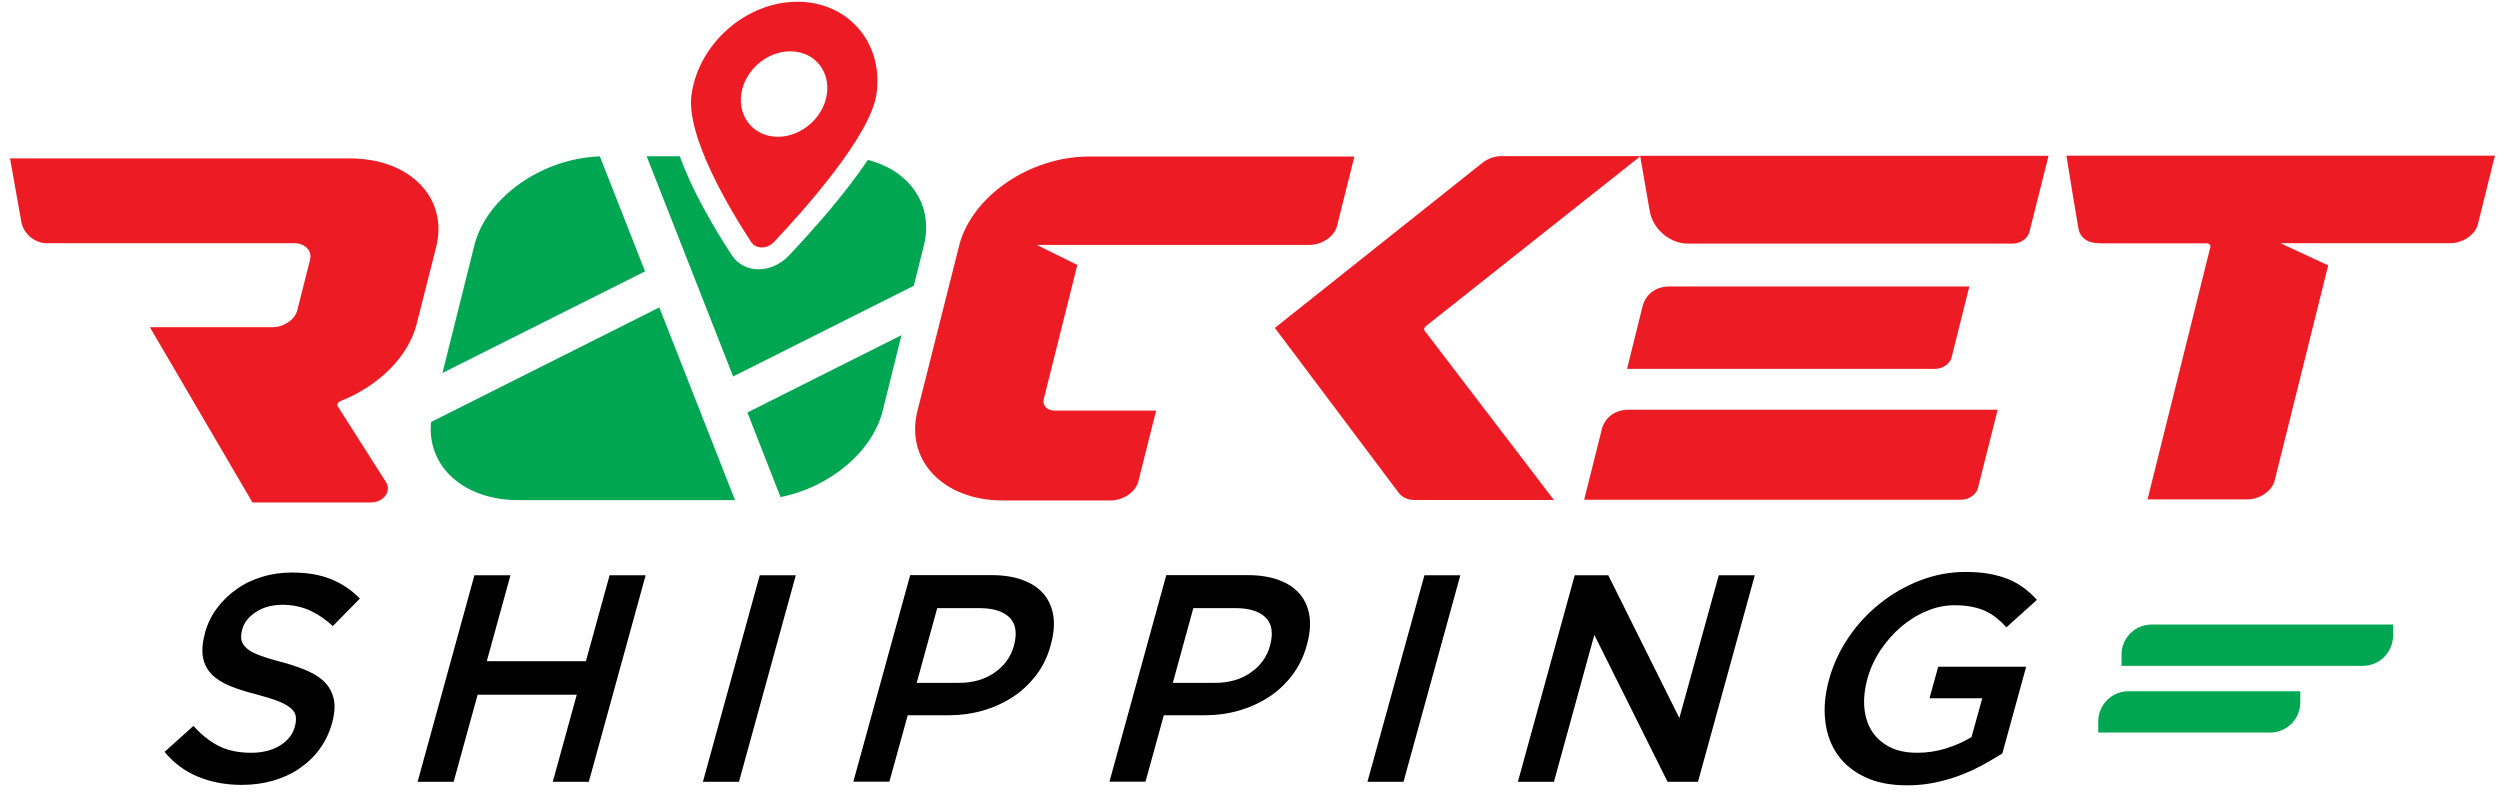 <svg width="172" height="55" viewBox="0 0 172 55" fill="none" xmlns="http://www.w3.org/2000/svg">
<path d="M16.61 44.03C16.65 44.23 16.77 44.42 16.97 44.6C17.17 44.78 17.47 44.94 17.87 45.09C18.27 45.24 18.79 45.4 19.42 45.56C20.11 45.75 20.72 45.96 21.23 46.19C21.74 46.42 22.14 46.7 22.43 47.03C22.72 47.36 22.9 47.75 22.98 48.19C23.06 48.63 23.01 49.15 22.85 49.74C22.66 50.42 22.37 51.02 21.98 51.55C21.59 52.08 21.12 52.52 20.57 52.89C20.03 53.26 19.42 53.53 18.75 53.72C18.08 53.91 17.37 54 16.62 54C15.52 54 14.53 53.81 13.63 53.44C12.73 53.07 11.96 52.5 11.32 51.73L13.31 49.94C13.84 50.54 14.41 50.99 15.02 51.31C15.64 51.63 16.39 51.79 17.28 51.79C18.05 51.79 18.71 51.63 19.25 51.3C19.79 50.97 20.14 50.54 20.29 49.98C20.36 49.72 20.38 49.49 20.35 49.29C20.32 49.09 20.21 48.9 20.01 48.73C19.82 48.56 19.54 48.4 19.16 48.25C18.79 48.1 18.29 47.95 17.67 47.78C16.96 47.6 16.34 47.41 15.81 47.19C15.28 46.97 14.86 46.7 14.55 46.38C14.24 46.05 14.04 45.66 13.96 45.2C13.88 44.74 13.93 44.18 14.11 43.52C14.28 42.9 14.56 42.33 14.94 41.83C15.32 41.32 15.77 40.89 16.3 40.52C16.82 40.15 17.41 39.87 18.06 39.68C18.71 39.48 19.38 39.39 20.09 39.39C21.13 39.39 22.03 39.54 22.78 39.85C23.53 40.15 24.19 40.6 24.76 41.18L22.9 43.07C22.38 42.6 21.84 42.23 21.27 41.98C20.7 41.73 20.09 41.61 19.44 41.61C18.71 41.61 18.1 41.78 17.6 42.11C17.1 42.44 16.79 42.84 16.66 43.32C16.59 43.58 16.57 43.83 16.61 44.03Z" fill="black"/>
<path d="M32.86 47.8L31.21 53.79H28.73L32.64 39.58H35.12L33.49 45.49H40.31L41.94 39.58H44.42L40.51 53.79H38.03L39.68 47.8H32.86Z" fill="black"/>
<path d="M54.75 39.58L50.84 53.79H48.36L52.27 39.58H54.75Z" fill="black"/>
<path d="M71.28 46.46C70.81 47.07 70.27 47.58 69.64 47.98C69.01 48.38 68.32 48.69 67.58 48.9C66.83 49.11 66.06 49.21 65.28 49.21H62.45L61.19 53.78H58.71L62.62 39.57H68.22C69.05 39.57 69.76 39.68 70.37 39.91C70.98 40.13 71.46 40.46 71.81 40.87C72.16 41.29 72.38 41.79 72.47 42.37C72.56 42.95 72.5 43.61 72.3 44.34C72.09 45.15 71.75 45.85 71.28 46.46ZM69.45 42.48C69.01 42.05 68.32 41.84 67.39 41.84H64.48L63.07 46.98H65.98C66.93 46.98 67.74 46.75 68.42 46.28C69.1 45.81 69.55 45.19 69.76 44.42C69.99 43.55 69.89 42.91 69.45 42.48Z" fill="black"/>
<path d="M88.9 46.46C88.43 47.07 87.89 47.58 87.26 47.98C86.63 48.38 85.94 48.69 85.2 48.9C84.45 49.11 83.68 49.21 82.9 49.21H80.07L78.81 53.78H76.33L80.24 39.57H85.84C86.67 39.57 87.38 39.68 87.99 39.91C88.6 40.13 89.08 40.46 89.43 40.87C89.78 41.29 90 41.79 90.09 42.37C90.18 42.95 90.12 43.61 89.92 44.34C89.71 45.15 89.36 45.85 88.9 46.46ZM87.07 42.48C86.63 42.05 85.94 41.84 85.01 41.84H82.1L80.69 46.98H83.6C84.55 46.98 85.36 46.75 86.04 46.28C86.72 45.81 87.17 45.19 87.38 44.42C87.61 43.55 87.51 42.91 87.07 42.48Z" fill="black"/>
<path d="M100.47 39.58L96.56 53.79H94.08L98 39.58H100.47Z" fill="black"/>
<path d="M118.25 39.58H120.73L116.82 53.79H114.73L109.69 43.68L106.91 53.79H104.43L108.34 39.58H110.65L115.54 49.4L118.25 39.58Z" fill="black"/>
<path d="M136.33 52.67C135.83 52.94 135.3 53.18 134.75 53.38C134.2 53.58 133.63 53.74 133.03 53.86C132.43 53.98 131.82 54.03 131.2 54.03C130.09 54.03 129.13 53.85 128.33 53.47C127.53 53.1 126.89 52.58 126.43 51.93C125.97 51.27 125.68 50.5 125.58 49.61C125.47 48.72 125.56 47.75 125.85 46.71C126.13 45.71 126.57 44.76 127.17 43.87C127.77 42.98 128.49 42.2 129.33 41.53C130.16 40.86 131.08 40.33 132.09 39.94C133.1 39.55 134.14 39.35 135.21 39.35C135.83 39.35 136.39 39.39 136.87 39.48C137.35 39.57 137.79 39.69 138.18 39.85C138.57 40.01 138.92 40.21 139.24 40.45C139.56 40.69 139.86 40.96 140.14 41.27L138.04 43.16C137.83 42.93 137.61 42.72 137.38 42.53C137.15 42.34 136.89 42.18 136.62 42.05C136.34 41.92 136.03 41.82 135.68 41.75C135.33 41.68 134.93 41.64 134.48 41.64C133.83 41.64 133.19 41.77 132.55 42.04C131.92 42.3 131.33 42.67 130.79 43.13C130.25 43.59 129.78 44.13 129.37 44.74C128.97 45.35 128.67 46 128.48 46.69C128.28 47.42 128.21 48.1 128.27 48.72C128.33 49.34 128.51 49.88 128.81 50.34C129.11 50.79 129.52 51.15 130.04 51.41C130.56 51.67 131.18 51.79 131.91 51.79C132.59 51.79 133.25 51.69 133.89 51.49C134.53 51.29 135.12 51.03 135.64 50.71L136.38 48.04H132.75L133.35 45.87H139.4L137.76 51.84C137.3 52.12 136.84 52.4 136.33 52.67Z" fill="black"/>
<path d="M30.01 16.99L28.67 22.28C28.09 24.58 26.01 26.57 23.44 27.59C23.25 27.66 23.16 27.84 23.24 27.96L26.55 33.16C26.96 33.8 26.39 34.57 25.51 34.57H17.37L10.31 22.51H18.75C19.52 22.51 20.28 22 20.45 21.36L21.33 17.88C21.49 17.24 20.99 16.73 20.22 16.73H3.2C2.39 16.73 1.62 16.08 1.47 15.28L0.69 10.9H24.13C28.22 10.92 30.85 13.63 30.01 16.99Z" fill="#ED1C24"/>
<path d="M91.99 15.54C91.81 16.26 90.96 16.85 90.09 16.85H71.33L74.12 18.23L71.81 27.46C71.7 27.89 72.04 28.25 72.56 28.25H79.54L78.32 33.12C78.14 33.84 77.29 34.43 76.42 34.43C74.89 34.43 70.89 34.43 68.99 34.43C64.89 34.43 62.27 31.67 63.12 28.27L65.99 16.9C66.85 13.51 70.84 10.77 74.92 10.77H93.18L91.99 15.54Z" fill="#ED1C24"/>
<path d="M98.02 22.76L106.91 34.4H97.34C96.88 34.4 96.48 34.23 96.25 33.93C95.96 33.55 88.05 23.01 87.71 22.56L101.98 11.21C102.35 10.91 102.84 10.74 103.3 10.74H112.87L98.11 22.43C97.98 22.52 97.95 22.67 98.02 22.76Z" fill="#ED1C24"/>
<path d="M136.08 33.59C135.97 34.02 135.46 34.38 134.94 34.38C133.68 34.38 110.25 34.38 108.99 34.38L110.2 29.55C110.41 28.72 111.12 28.19 112.02 28.19H137.44L136.08 33.59ZM135.49 19.71L134.27 24.59C134.16 25.03 133.65 25.38 133.13 25.38C132.53 25.38 112.42 25.38 111.94 25.38L113.01 21.07C113.22 20.24 113.93 19.71 114.83 19.71H135.49ZM139.62 15.97C139.51 16.41 139 16.76 138.48 16.76H116.12C114.89 16.76 113.71 15.76 113.5 14.52L112.84 10.72H140.94L139.62 15.97Z" fill="#ED1C24"/>
<path d="M171.65 10.71L170.48 15.42C170.3 16.15 169.45 16.73 168.58 16.73H156.89L160.18 18.26L156.5 33.05C156.32 33.78 155.47 34.36 154.6 34.36H147.75L152.07 17C152.11 16.85 151.99 16.74 151.82 16.74H144.44V16.73H144.41C143.72 16.73 143.25 16.47 143.04 15.91C142.98 15.76 142.17 10.71 142.17 10.71H171.65Z" fill="#ED1C24"/>
<path d="M146.43 47.56H158.26V48.33C158.26 49.47 157.33 50.4 156.19 50.4H144.36V49.63C144.36 48.49 145.29 47.56 146.43 47.56Z" fill="#00A651"/>
<path d="M148.03 42.97H164.64V43.74C164.64 44.88 163.71 45.81 162.57 45.81H145.96V45.04C145.96 43.9 146.88 42.97 148.03 42.97Z" fill="#00A651"/>
<path d="M41.27 10.76C37.28 10.89 33.45 13.59 32.63 16.9L30.44 25.66L44.38 18.67L41.27 10.76ZM45.36 21.15L29.66 29.03C29.35 32.07 31.88 34.41 35.67 34.41H50.57L45.36 21.15ZM51.42 28.38L53.7 34.2C57.06 33.53 60.01 31.12 60.73 28.26L62.02 23.06L51.42 28.38ZM59.71 11C58.2 13.25 56.12 15.63 54.28 17.58C53.71 18.18 52.95 18.53 52.19 18.53C51.43 18.53 50.77 18.18 50.37 17.59C49.05 15.57 47.61 13.08 46.77 10.75H44.49L50.44 25.9L62.87 19.66L63.56 16.9C64.26 14.11 62.6 11.75 59.71 11Z" fill="#00A651"/>
<path d="M53.25 16.65C55.26 14.52 59.88 9.37 60.3 6.48C60.81 2.97 58.37 0.12 54.86 0.12C51.35 0.12 48.09 2.97 47.58 6.48C47.16 9.37 50.29 14.53 51.68 16.65C52.01 17.15 52.77 17.15 53.25 16.65ZM54.37 3.53C56 3.53 57.12 4.85 56.89 6.47C56.66 8.09 55.14 9.41 53.52 9.41C51.89 9.41 50.77 8.09 51 6.47C51.23 4.85 52.74 3.53 54.37 3.53Z" fill="#ED1C24"/>
</svg>
